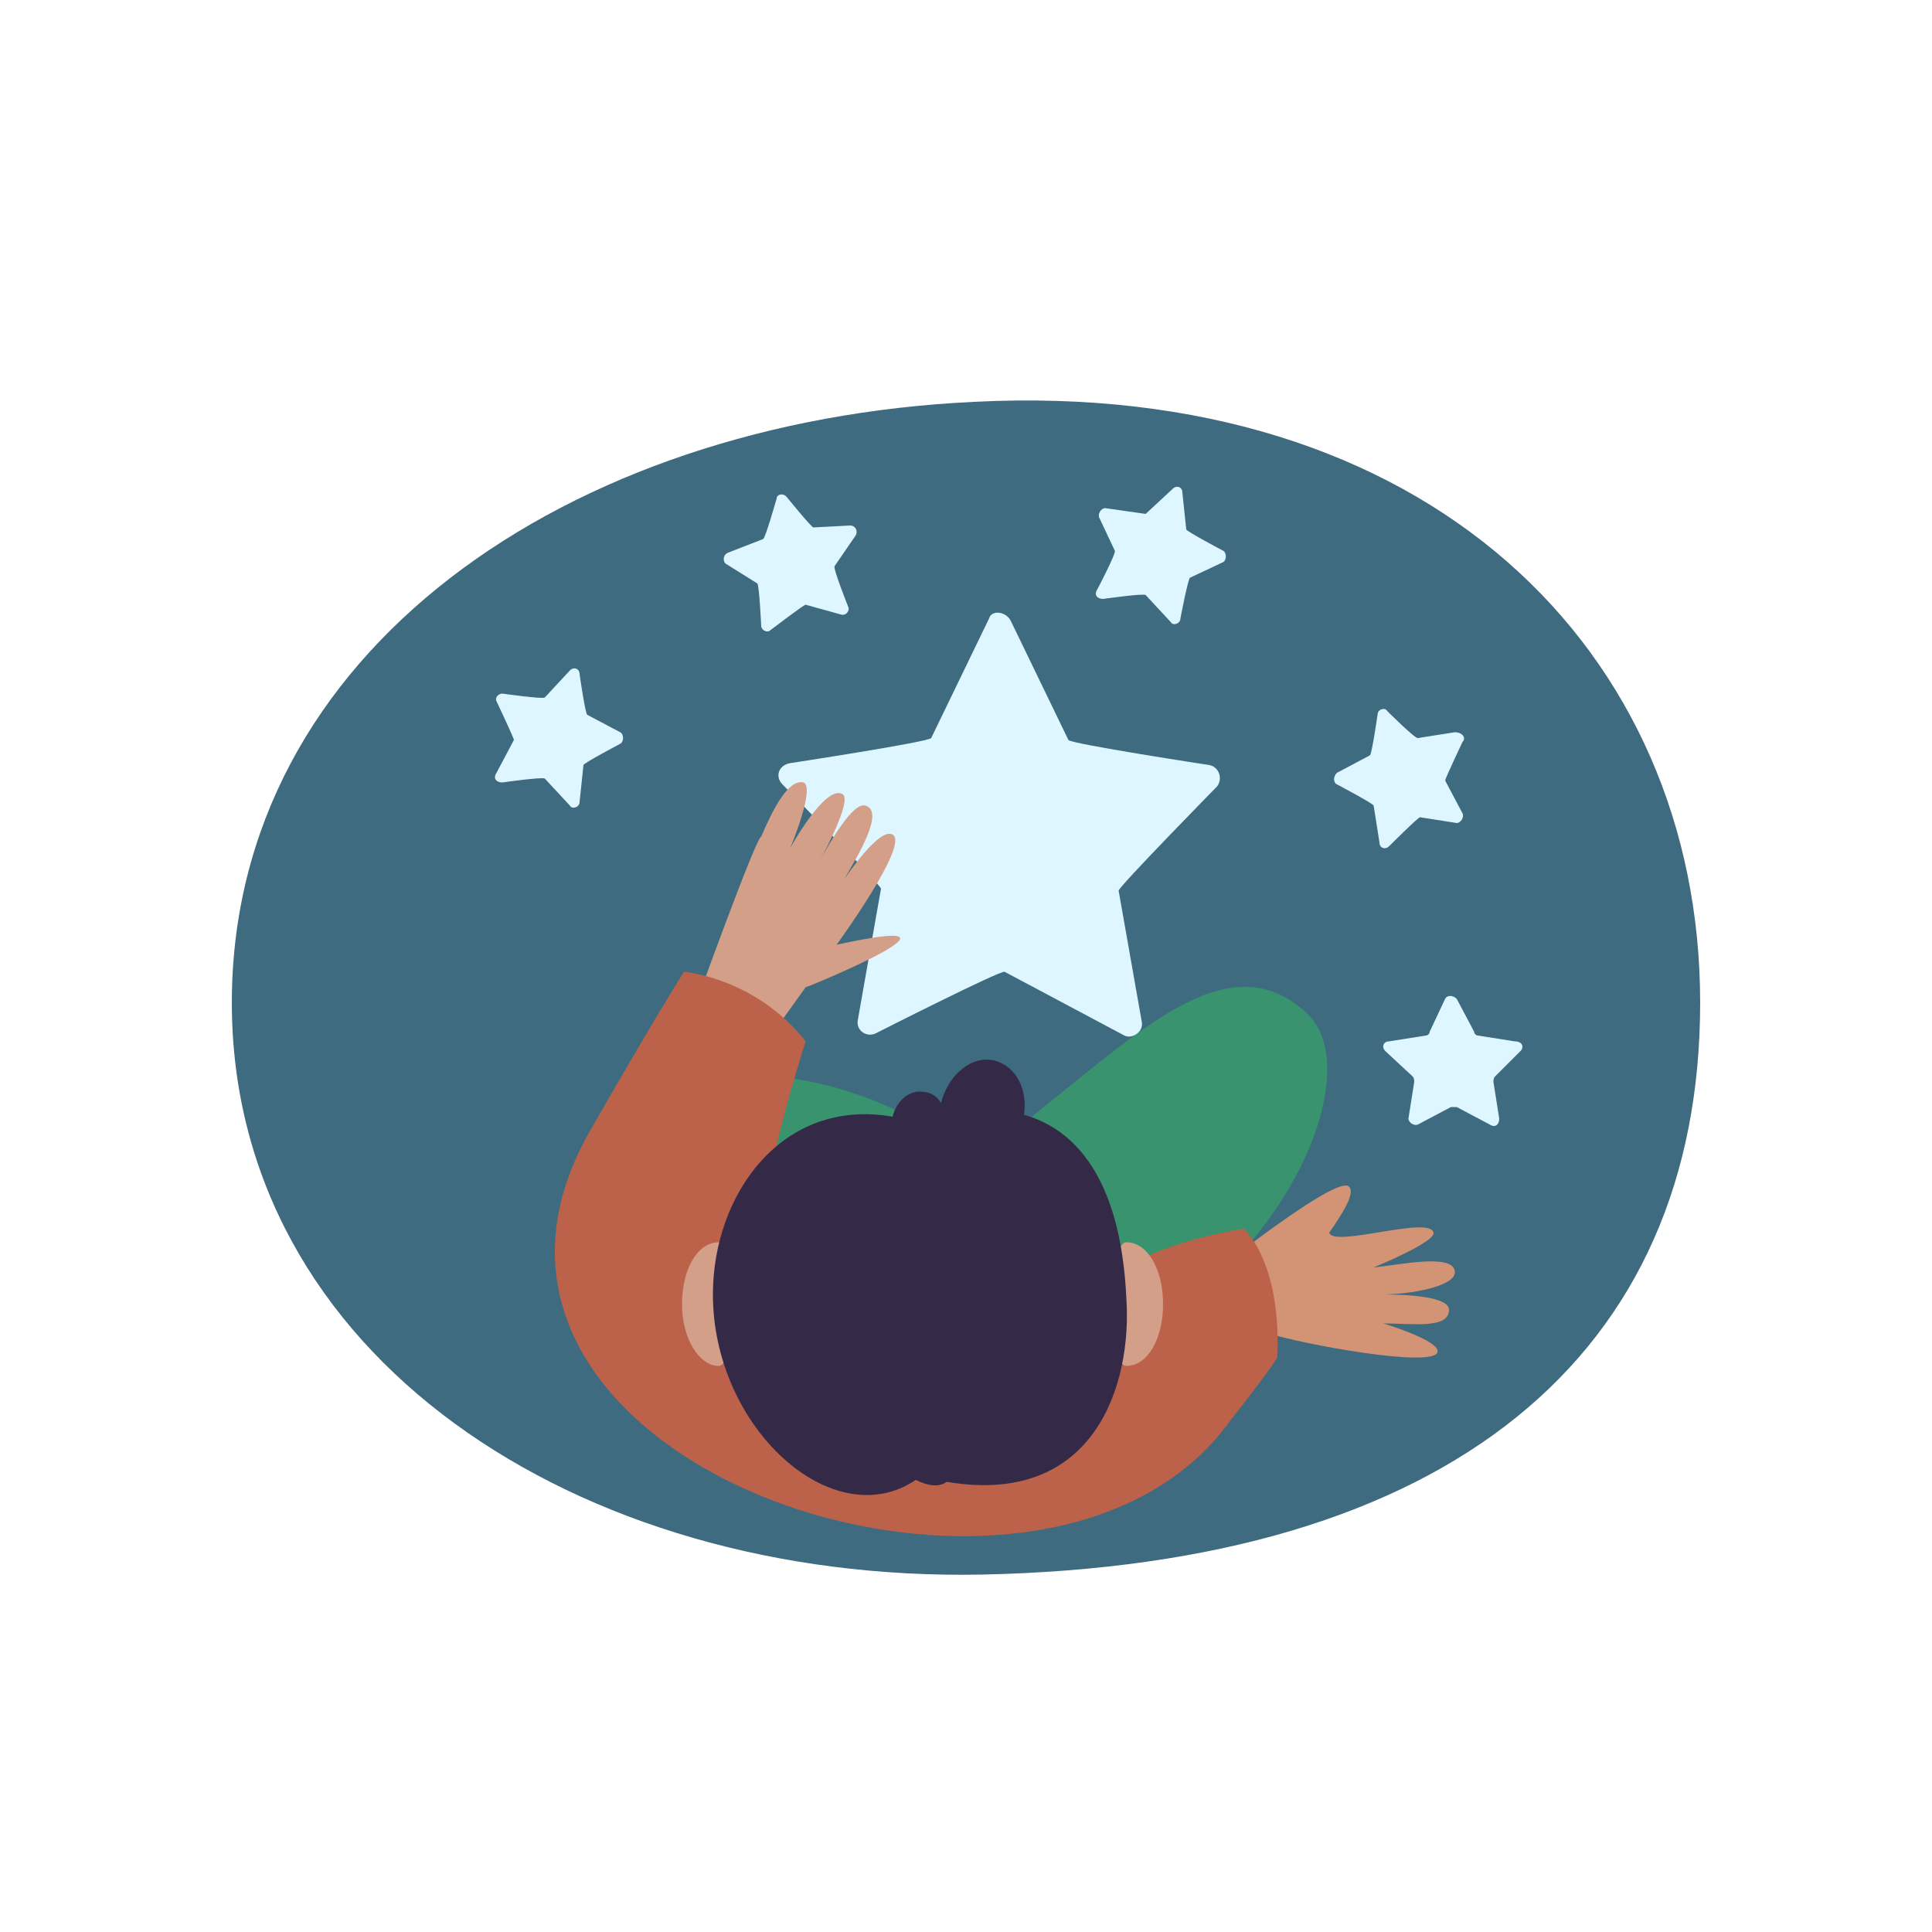 <?xml version="1.0" encoding="utf-8"?>
<!-- Generator: Adobe Illustrator 22.0.1, SVG Export Plug-In . SVG Version: 6.00 Build 0)  -->
<svg version="1.1" id="Layer_1" xmlns="http://www.w3.org/2000/svg" xmlns:xlink="http://www.w3.org/1999/xlink" x="0px" y="0px"
	 viewBox="0 0 100 100" style="enable-background:new 0 0 100 100;" xml:space="preserve">
<style type="text/css">
	.st0{fill:none;}
	.st1{fill:#3E6B7F;}
	.st2{fill:#38936E;}
	.st3{fill:#DEF6FF;}
	.st4{fill:#D39475;}
	.st5{fill:#D39F88;}
	.st6{fill:#BC624A;}
	.st7{fill:#342947;}
</style>
<rect x="10" y="10" class="st0" width="80" height="80"/>
<g>
	<path class="st1" d="M88,51.9C88,70.1,75.1,81,50.8,81.5C29.8,81.9,12,70.1,12,51.9s17.4-30.1,38.4-31.1C73.9,19.6,88,33.7,88,51.9
		z"/>
	<path class="st2" d="M53.9,57.4c5.5-4.4,9.9-8.6,13.8-4.9c3.4,3.3-2.2,15.1-11.9,17.6C46.1,72.5,48.4,61.8,53.9,57.4z"/>
	<path class="st2" d="M33.7,57.8c2.1-4.2,15.1-2.3,20.3,6.3S31.3,62.6,33.7,57.8z"/>
	<g>
		<path class="st3" d="M52.3,32.1l3,6.2c0.1,0.2,7.3,1.3,7.3,1.3c0.5,0.1,0.7,0.7,0.4,1.1c0,0-5.1,5.2-5.1,5.4l1.2,6.8
			c0.1,0.5-0.5,0.9-0.9,0.7L52,50.3c-0.2-0.1-6.7,3.2-6.7,3.2c-0.5,0.2-1-0.2-0.9-0.7l1.2-6.8c0-0.2-5.1-5.4-5.1-5.4
			c-0.4-0.4-0.2-1,0.4-1.1c0,0,7.2-1.1,7.3-1.3l3-6.2C51.3,31.6,52,31.6,52.3,32.1z"/>
		<path class="st4" d="M75.3,65.9c0.1-1.1-3-0.4-4.2-0.3c0,0,3.2-1.3,3.1-1.8c-0.2-0.9-5.2,0.8-5.4,0c0.7-1,1.4-2.1,1-2.4
			c-0.7-0.5-6.5,4.1-6.5,4.1s-1.3,5.1-0.1,5l2.4-1.5c1.9,0.6,8.5,1.8,8.8,1c0.2-0.6-2.8-1.5-2.8-1.5c1.5,0,3.4,0.3,3.4-0.7
			c0-0.7-2.2-0.8-3.5-0.8C73,67,75.2,66.6,75.3,65.9z"/>
		<path class="st5" d="M43.3,48.9c0,0,3.8-5.2,2.9-5.7c-0.5-0.3-1.6,1-2.5,2.3c0.7-1.2,2.1-3.5,1.1-3.8c-0.6-0.2-1.7,1.6-2.5,3.1
			c0,0,1.9-3.4,1.3-3.7c-0.9-0.5-2.7,2.8-2.7,2.8c0,0,1.3-3.1,0.7-3.4c-0.8-0.2-1.6,1.4-2.2,2.8C39.1,43.4,36,52,36,52l3.4,2.3
			l2.3-3.2C41.8,51.1,51.5,47.1,43.3,48.9z"/>
		<path class="st5" d="M40.8,43.7C40.8,43.7,40.8,43.7,40.8,43.7C40.8,43.7,40.8,43.7,40.8,43.7C40.8,43.7,40.8,43.7,40.8,43.7z"/>
		<path class="st6" d="M66.1,70.3c-0.8,1.2-2.4,3.2-2.4,3.2c-9.6,13.5-43,2.4-33.2-14.9c3.2-5.6,4.9-8.3,4.9-8.3s3.7,0.3,6.3,3.6
			c0,0-2.8,8.6-2.1,11c0.3,1,16.9,2,17.2,2c1.8-2.5,7.6-3.3,7.6-3.3C66.5,65.9,66.1,70.3,66.1,70.3z"/>
		<path class="st6" d="M33.2,74.6L33.2,74.6C33.2,74.6,33.2,74.6,33.2,74.6L33.2,74.6z"/>
		<g>
			<path class="st5" d="M37.2,70.7c-1,0-1.9-1.4-1.9-3.2s0.8-3.2,1.9-3.2C38.2,64.3,38.2,70.7,37.2,70.7z"/>
			<path class="st5" d="M60.2,67.5c0,1.8-0.8,3.2-1.9,3.2c-1,0-1-6.4,0-6.4C59.4,64.3,60.2,65.7,60.2,67.5z"/>
			<path class="st7" d="M49,76.7c-0.4,0.3-1,0.2-1.6-0.1c-4.3,2.9-10.5-2.7-10.5-9.6c0-5.2,3.6-10.2,9.3-9.2
				c0.2-0.8,0.8-1.3,1.4-1.3c0.5,0,0.9,0.2,1.1,0.6c0,0,0,0,0,0c0.4-1.5,1.6-2.5,2.8-2.2c1.1,0.3,1.7,1.5,1.5,2.8
				c2.5,0.7,5,3.1,5.3,9.5C58.6,71.6,56.7,78,49,76.7z"/>
		</g>
		<path class="st3" d="M26,35.9c0,0,2.1,0.3,2.2,0.2l1.3-1.4c0.2-0.2,0.5-0.1,0.5,0.2c0,0,0.3,2.1,0.4,2.1l1.7,0.9
			c0.2,0.1,0.2,0.5,0,0.6c0,0-1.9,1-1.9,1.1L30,41.5c0,0.3-0.4,0.4-0.5,0.2l-1.3-1.4c-0.1-0.1-2.2,0.2-2.2,0.2
			c-0.3,0-0.5-0.2-0.3-0.5l0.9-1.7c0-0.1-0.9-2-0.9-2C25.6,36.1,25.8,35.9,26,35.9z"/>
		<path class="st3" d="M40.7,25.7c0,0,1.3,1.6,1.4,1.6l1.9-0.1c0.3,0,0.4,0.3,0.3,0.5l-1.1,1.6c-0.1,0.1,0.7,2.1,0.7,2.1
			c0.1,0.2-0.1,0.5-0.4,0.4l-1.8-0.5c-0.1,0-1.8,1.3-1.8,1.3c-0.2,0.2-0.5,0-0.5-0.2c0,0-0.1-2.1-0.2-2.2l-1.6-1
			c-0.2-0.1-0.2-0.5,0.1-0.6l1.8-0.7c0.1,0,0.7-2.1,0.7-2.1C40.2,25.6,40.5,25.5,40.7,25.7z"/>
		<path class="st3" d="M61.2,25.5l0.2,1.9c0,0.1,1.9,1.1,1.9,1.1c0.2,0.1,0.2,0.5,0,0.6l-1.7,0.8c-0.1,0-0.5,2.1-0.5,2.1
			c0,0.3-0.4,0.4-0.5,0.2l-1.3-1.4c-0.1-0.1-2.2,0.2-2.2,0.2c-0.3,0-0.5-0.2-0.3-0.5c0,0,1-1.9,0.9-2l-0.8-1.7
			c-0.1-0.2,0.1-0.5,0.3-0.5c0,0,2.1,0.3,2.1,0.3l1.4-1.3C60.9,25.1,61.2,25.2,61.2,25.5z"/>
		<path class="st3" d="M75.7,38.4c0,0-0.9,1.9-0.9,2l0.9,1.7c0.1,0.2-0.1,0.5-0.3,0.5l-1.9-0.3c-0.1,0-1.6,1.5-1.6,1.5
			c-0.2,0.2-0.5,0.1-0.5-0.2l-0.3-1.9c0-0.1-1.9-1.1-1.9-1.1c-0.2-0.1-0.2-0.4,0-0.6l1.7-0.9c0.1,0,0.4-2.1,0.4-2.1
			c0-0.3,0.4-0.4,0.5-0.2c0,0,1.5,1.5,1.6,1.4l1.9-0.3C75.7,37.9,75.9,38.2,75.7,38.4z"/>
		<path class="st3" d="M78.7,54.4l-1.3,1.3c-0.1,0.1-0.1,0.2-0.1,0.3l0.3,1.9c0,0.3-0.2,0.5-0.5,0.3l-1.7-0.9c-0.1,0-0.2,0-0.3,0
			l-1.7,0.9c-0.2,0.1-0.5-0.1-0.5-0.3l0.3-1.9c0-0.1,0-0.2-0.1-0.3l-1.4-1.3c-0.2-0.2-0.1-0.5,0.2-0.5l1.9-0.3
			c0.1,0,0.2-0.1,0.2-0.2l0.8-1.7c0.1-0.2,0.4-0.2,0.6,0l0.9,1.7c0,0.1,0.1,0.2,0.2,0.2l1.9,0.3C78.8,53.9,78.9,54.2,78.7,54.4z"/>
	</g>
</g>
</svg>
